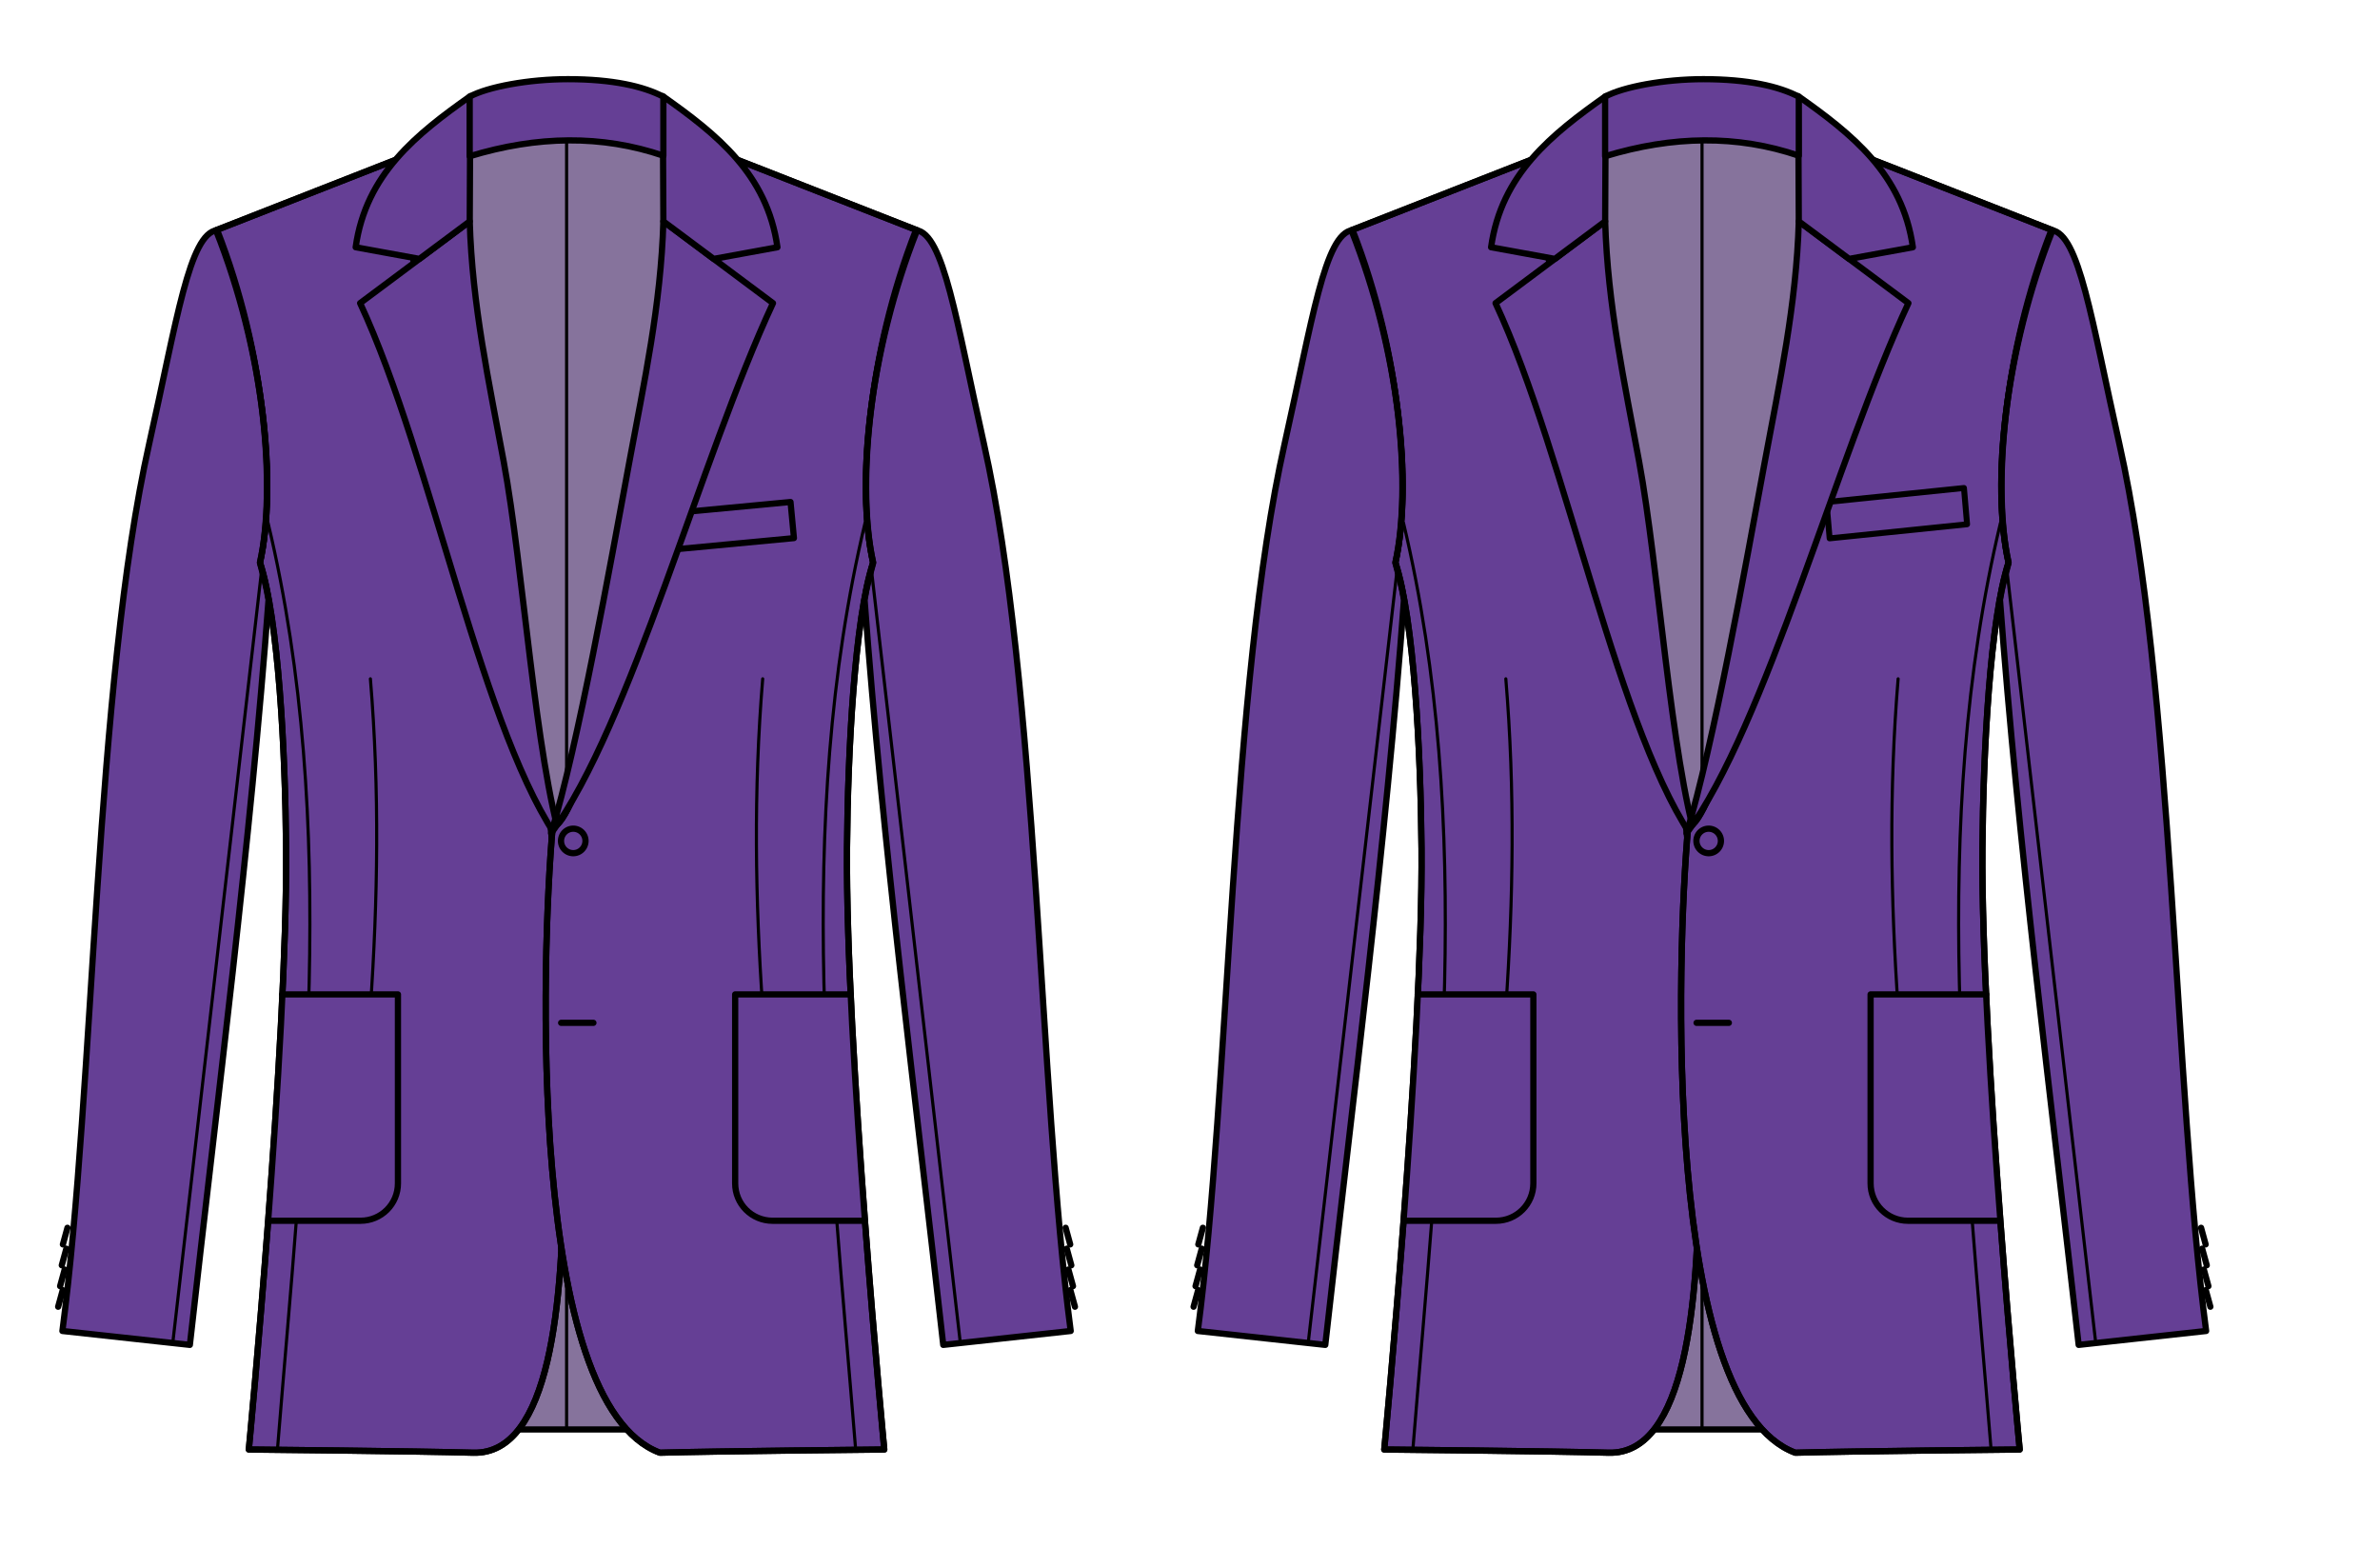 <?xml version="1.0" encoding="UTF-8" standalone="no"?>
<!-- Created with Inkscape (http://www.inkscape.org/) -->

<svg
   xmlns:svg="http://www.w3.org/2000/svg"
   xmlns="http://www.w3.org/2000/svg"
   version="1.1"
   width="1000"
   height="650"
   id="svg4180">
  <defs
     id="defs4182">
    <marker
       refX="0"
       refY="0"
       orient="auto"
       id="Arrow1Mend"
       style="overflow:visible">
      <path
         d="M 0,0 5,-5 -12.5,0 5,5 0,0 z"
         transform="matrix(-0.4,0,0,-0.4,-4,0)"
         id="path4844"
         style="fill-rule:evenodd;stroke:#000000;stroke-width:1pt;marker-start:none" />
    </marker>
    <marker
       refX="0"
       refY="0"
       orient="auto"
       id="Arrow1Mstart"
       style="overflow:visible">
      <path
         d="M 0,0 5,-5 -12.5,0 5,5 0,0 z"
         transform="matrix(0.4,0,0,0.4,4,0)"
         id="path4841"
         style="fill-rule:evenodd;stroke:#000000;stroke-width:1pt;marker-start:none" />
    </marker>
    <marker
       refX="0"
       refY="0"
       orient="auto"
       id="Arrow1Mstartz"
       style="overflow:visible">
      <path
         d="M 0,0 5,-5 -12.5,0 5,5 0,0 z"
         transform="matrix(0.4,0,0,0.4,4,0)"
         id="path5479"
         style="fill:#ff5b77;fill-rule:evenodd;stroke:#ff5b77;stroke-width:1pt;marker-start:none" />
    </marker>
    <marker
       refX="0"
       refY="0"
       orient="auto"
       id="Arrow1Mends"
       style="overflow:visible">
      <path
         d="M 0,0 5,-5 -12.5,0 5,5 0,0 z"
         transform="matrix(-0.4,0,0,-0.4,-4,0)"
         id="path5482"
         style="fill:#ff5b77;fill-rule:evenodd;stroke:#ff5b77;stroke-width:1pt;marker-start:none" />
    </marker>
    <marker
       refX="0"
       refY="0"
       orient="auto"
       id="Arrow1Mstartz-9"
       style="overflow:visible">
      <path
         d="M 0,0 5,-5 -12.5,0 5,5 0,0 z"
         transform="matrix(0.4,0,0,0.4,4,0)"
         id="path5479-7"
         style="fill:#ff5b77;fill-rule:evenodd;stroke:#ff5b77;stroke-width:1pt;marker-start:none" />
    </marker>
    <marker
       refX="0"
       refY="0"
       orient="auto"
       id="Arrow1Mends-9"
       style="overflow:visible">
      <path
         d="M 0,0 5,-5 -12.5,0 5,5 0,0 z"
         transform="matrix(-0.4,0,0,-0.4,-4,0)"
         id="path5482-4"
         style="fill:#ff5b77;fill-rule:evenodd;stroke:#ff5b77;stroke-width:1pt;marker-start:none" />
    </marker>
  </defs>
  <g
     transform="translate(0,-402.362)"
     id="layer1">
    <g
       transform="matrix(2.546,0,0,2.546,-827.098,75.481)"
       id="g5893" />
    <g
       transform="matrix(2.624,0,0,2.624,-875.141,53.395)"
       id="g6512">
      <g
         id="g6514">
        <g
           transform="matrix(-1,0,0,1,1221.97,0)"
           id="g6520">
          <g
             transform="matrix(-0.998,0,0,0.998,1407.5,-0.554)"
             id="g3773">
            <g
               id="g3869">
              <rect
                 width="39.458"
                 height="207.494"
                 x="592.593"
                 y="155.67"
                 id="rect3775"
                 style="fill:#86739c;stroke:#000000;stroke-width:1;stroke-linecap:round;stroke-linejoin:round;stroke-miterlimit:4;stroke-opacity:1;stroke-dasharray:none;stroke-dashoffset:0" />
              <path
                 d="M 610.993,156.236 610.993,362.774"
                 id="path3777"
                 style="fill:#86739c;fill-opacity:1;stroke:#000000;stroke-width:0.5;stroke-linecap:round;stroke-linejoin:round;stroke-miterlimit:4;stroke-opacity:1;stroke-dasharray:none;stroke-dashoffset:0" />
              <g
                 transform="matrix(-1,0,0,1,1221.97,0)"
                 id="g3779">
                <path
                   d="M 638.304,159.416 667.232,170.755 C 659.593,189.972 657.36,211.512 660.179,224.059 657.19,233.211 656.108,254.365 655.983,269.951 655.73,301.264 661.964,366.38 661.964,366.38 661.964,366.38 634.823,366.642 625.961,366.894 613.521,367.249 611.518,342.413 611.518,321.915 611.518,321.915 610.773,286.982 613.616,265.099 621.094,263.589 638.304,159.416 638.304,159.416 z"
                   id="path3781"
                   style="fill:#653f95;fill-opacity:1;stroke:#000000;stroke-width:1;stroke-linecap:round;stroke-linejoin:round;stroke-miterlimit:4;stroke-opacity:1;stroke-dasharray:none;stroke-dashoffset:0" />
                <path
                   d="M 667.048,170.733 C 671.516,171.281 673.51,185.231 677.954,205.031 686.658,243.819 686.734,308.343 691.875,347.362 L 671.423,349.594 C 666.953,309.641 661.714,269.37 658.799,230.038 659.086,228.159 659.658,226.084 660.172,224.126 657.638,212.505 659.189,190.817 667.048,170.733 z"
                   id="path3783"
                   style="fill:#653f95;fill-opacity:1;stroke:#000000;stroke-width:1;stroke-linecap:round;stroke-linejoin:round;stroke-miterlimit:4;stroke-opacity:1;stroke-dasharray:none;stroke-dashoffset:0" />
                <path
                   d="M 642.457,242.725 C 640.965,260.691 641.262,278.21 642.457,295.505"
                   id="path3785"
                   style="fill:#653f95;fill-opacity:0.302;stroke:#000000;stroke-width:0.5;stroke-linecap:round;stroke-linejoin:round;stroke-miterlimit:4;stroke-opacity:1;stroke-dasharray:none;stroke-dashoffset:0" />
                <path
                   d="M 659.882,225.047 674.151,349.17"
                   id="path3787"
                   style="fill:#653f95;fill-opacity:0.302;stroke:#000000;stroke-width:0.5;stroke-linecap:round;stroke-linejoin:round;stroke-miterlimit:4;stroke-opacity:1;stroke-dasharray:none;stroke-dashoffset:0" />
                <path
                   d="M 658.872,217.724 C 647.339,266.302 653.33,316.341 657.357,366.216"
                   id="path3789"
                   style="fill:none;stroke:#000000;stroke-width:0.5;stroke-linecap:round;stroke-linejoin:round;stroke-miterlimit:4;stroke-opacity:1;stroke-dasharray:none;stroke-dashoffset:0" />
                <path
                   d="M 658.556,329.677 644.038,329.677 C 640.714,329.677 638.038,327.001 638.038,323.677 L 638.038,293.359 656.599,293.359"
                   id="path3791"
                   style="fill:#653f95;fill-opacity:1;stroke:#000000;stroke-width:1;stroke-linecap:round;stroke-linejoin:round;stroke-miterlimit:4;stroke-opacity:1;stroke-dashoffset:0" />
                <path
                   d="M 638.304,159.416 667.232,170.755 C 659.593,189.972 657.36,211.512 660.179,224.059 657.19,233.211 656.108,254.365 655.983,269.951 655.73,301.264 661.964,366.38 661.964,366.38 661.964,366.38 634.823,366.642 625.961,366.894 613.521,367.249 611.518,342.413 611.518,321.915 611.518,321.915 611.026,285.719 613.869,263.836 621.347,262.326 638.304,159.416 638.304,159.416 z"
                   id="path3793"
                   style="fill:none;stroke:#000000;stroke-width:1;stroke-linecap:round;stroke-linejoin:round;stroke-miterlimit:4;stroke-opacity:1;stroke-dasharray:none;stroke-dashoffset:0" />
                <path
                   d="M 626.518,169.326 644.107,182.451 C 632.508,207.318 624.465,252.018 611.669,269.406 616.016,255.134 617.933,224.821 621.066,207.886 623.391,195.319 626.141,182.728 626.518,169.326 z"
                   id="path3795"
                   style="fill:#653f95;fill-opacity:1;stroke:#000000;stroke-width:1;stroke-linecap:round;stroke-linejoin:round;stroke-miterlimit:4;stroke-opacity:1;stroke-dasharray:none;stroke-dashoffset:0" />
                <path
                   d="M 626.429,149.237 C 635.011,155.305 643.178,161.713 644.821,173.482 L 634.595,175.351 626.518,169.328 626.429,149.237 z"
                   id="path3797"
                   style="fill:#653f95;fill-opacity:1;stroke:#000000;stroke-width:1;stroke-linecap:round;stroke-linejoin:round;stroke-miterlimit:4;stroke-opacity:1;stroke-dasharray:none;stroke-dashoffset:0" />
                <path
                   d="M 691.063,330.804 691.795,333.472"
                   id="path3799"
                   style="fill:none;stroke:#000000;stroke-width:1;stroke-linecap:round;stroke-linejoin:round;stroke-miterlimit:4;stroke-opacity:1;stroke-dasharray:none;stroke-dashoffset:0" />
                <path
                   d="M 691.242,334.152 691.974,336.82"
                   id="path3801"
                   style="fill:none;stroke:#000000;stroke-width:1;stroke-linecap:round;stroke-linejoin:round;stroke-miterlimit:4;stroke-opacity:1;stroke-dasharray:none;stroke-dashoffset:0" />
                <path
                   d="M 691.51,337.5 692.242,340.168"
                   id="path3803"
                   style="fill:none;stroke:#000000;stroke-width:1;stroke-linecap:round;stroke-linejoin:round;stroke-miterlimit:4;stroke-opacity:1;stroke-dasharray:none;stroke-dashoffset:0" />
                <path
                   d="M 691.823,340.804 692.555,343.472"
                   id="path3805"
                   style="fill:none;stroke:#000000;stroke-width:1;stroke-linecap:round;stroke-linejoin:round;stroke-miterlimit:4;stroke-opacity:1;stroke-dasharray:none;stroke-dashoffset:0" />
              </g>
              <path
                 d="M 638.304,159.416 667.232,170.755 C 659.593,189.972 657.36,211.512 660.179,224.059 657.19,233.211 656.108,254.365 655.983,269.951 655.73,301.264 661.964,366.38 661.964,366.38 661.964,366.38 634.823,366.642 625.961,366.894 604.638,358.969 606.931,287.115 608.755,266.551 616.233,265.041 638.304,159.416 638.304,159.416 z"
                 id="path3809"
                 style="fill:#653f95;fill-opacity:1;stroke:#000000;stroke-width:1;stroke-linecap:round;stroke-linejoin:round;stroke-miterlimit:4;stroke-opacity:1;stroke-dasharray:none;stroke-dashoffset:0" />
              <path
                 d="M 667.048,170.733 C 671.516,171.281 673.51,185.231 677.954,205.031 686.658,243.819 686.734,308.343 691.875,347.362 L 671.423,349.594 C 666.953,309.641 661.714,269.37 658.799,230.038 659.086,228.159 659.658,226.084 660.172,224.126 657.638,212.505 659.189,190.817 667.048,170.733 z"
                 id="path3811"
                 style="fill:#653f95;fill-opacity:1;stroke:#000000;stroke-width:1;stroke-linecap:round;stroke-linejoin:round;stroke-miterlimit:4;stroke-opacity:1;stroke-dasharray:none;stroke-dashoffset:0" />
              <rect
                 width="24.004"
                 height="5.821"
                 x="599.65"
                 y="274.073"
                 transform="matrix(0.996,-0.094,0.094,0.996,0,0)"
                 id="rect3813"
                 style="fill:#653f95;fill-opacity:0.302;stroke:#000000;stroke-width:0.987;stroke-linecap:round;stroke-linejoin:round;stroke-miterlimit:4;stroke-opacity:1;stroke-dasharray:none;stroke-dashoffset:0" />
              <path
                 d="M 642.457,242.725 C 640.965,260.691 641.262,278.21 642.457,295.505"
                 id="path3815"
                 style="fill:#653f95;fill-opacity:0.302;stroke:#000000;stroke-width:0.5;stroke-linecap:round;stroke-linejoin:round;stroke-miterlimit:4;stroke-opacity:1;stroke-dasharray:none;stroke-dashoffset:0" />
              <path
                 d="M 659.882,225.047 674.151,349.17"
                 id="path3817"
                 style="fill:#653f95;fill-opacity:0.302;stroke:#000000;stroke-width:0.5;stroke-linecap:round;stroke-linejoin:round;stroke-miterlimit:4;stroke-opacity:1;stroke-dasharray:none;stroke-dashoffset:0" />
              <path
                 d="M 658.872,217.724 C 647.339,266.302 653.33,316.341 657.357,366.216"
                 id="path3819"
                 style="fill:none;stroke:#000000;stroke-width:0.5;stroke-linecap:round;stroke-linejoin:round;stroke-miterlimit:4;stroke-opacity:1;stroke-dasharray:none;stroke-dashoffset:0" />
              <path
                 d="M 658.556,329.677 644.038,329.677 C 640.714,329.677 638.038,327.001 638.038,323.677 L 638.038,293.359 656.599,293.359"
                 id="path3821"
                 style="fill:#653f95;fill-opacity:1;stroke:#000000;stroke-width:1;stroke-linecap:round;stroke-linejoin:round;stroke-miterlimit:4;stroke-opacity:1;stroke-dashoffset:0" />
              <path
                 d="M 638.304,159.416 667.232,170.755 C 659.593,189.972 657.36,211.512 660.179,224.059 657.19,233.211 656.108,254.365 655.983,269.951 655.73,301.264 661.964,366.38 661.964,366.38 661.964,366.38 634.823,366.642 625.961,366.894 604.638,358.969 606.931,287.115 608.755,266.551 616.233,265.041 638.304,159.416 638.304,159.416 z"
                 id="path6109"
                 style="fill:none;stroke:#000000;stroke-width:1;stroke-linecap:round;stroke-linejoin:round;stroke-miterlimit:4;stroke-opacity:1;stroke-dasharray:none;stroke-dashoffset:0" />
              <path
                 d="M 626.518,169.326 644.107,182.451 C 632.508,207.318 621.309,250.123 608.513,267.511 612.86,253.239 617.933,224.821 621.066,207.886 623.391,195.319 626.141,182.728 626.518,169.326 z"
                 id="path3825"
                 style="fill:#653f95;fill-opacity:1;stroke:#000000;stroke-width:1;stroke-linecap:round;stroke-linejoin:round;stroke-miterlimit:4;stroke-opacity:1;stroke-dasharray:none;stroke-dashoffset:0" />
              <path
                 d="M 626.429,149.237 C 635.011,155.305 643.178,161.713 644.821,173.482 L 634.595,175.351 626.518,169.328 626.429,149.237 z"
                 id="path3827"
                 style="fill:#653f95;fill-opacity:1;stroke:#000000;stroke-width:1;stroke-linecap:round;stroke-linejoin:round;stroke-miterlimit:4;stroke-opacity:1;stroke-dasharray:none;stroke-dashoffset:0" />
              <path
                 d="M 691.063,330.804 691.795,333.472"
                 id="path3829"
                 style="fill:none;stroke:#000000;stroke-width:1;stroke-linecap:round;stroke-linejoin:round;stroke-miterlimit:4;stroke-opacity:1;stroke-dasharray:none;stroke-dashoffset:0" />
              <path
                 d="M 691.242,334.152 691.974,336.82"
                 id="path3831"
                 style="fill:none;stroke:#000000;stroke-width:1;stroke-linecap:round;stroke-linejoin:round;stroke-miterlimit:4;stroke-opacity:1;stroke-dasharray:none;stroke-dashoffset:0" />
              <path
                 d="M 691.51,337.5 692.242,340.168"
                 id="path3833"
                 style="fill:none;stroke:#000000;stroke-width:1;stroke-linecap:round;stroke-linejoin:round;stroke-miterlimit:4;stroke-opacity:1;stroke-dasharray:none;stroke-dashoffset:0" />
              <path
                 d="M 691.823,340.804 692.555,343.472"
                 id="path3835"
                 style="fill:none;stroke:#000000;stroke-width:1;stroke-linecap:round;stroke-linejoin:round;stroke-miterlimit:4;stroke-opacity:1;stroke-dasharray:none;stroke-dashoffset:0" />
              <path
                 d="M 626.428,269.326 A 1.964,1.964 0 1 1 622.5,269.326 1.964,1.964 0 1 1 626.428,269.326 z"
                 transform="translate(-12.404,-0.591)"
                 id="path3837"
                 style="fill:none;stroke:#000000;stroke-width:1;stroke-linecap:round;stroke-linejoin:round;stroke-miterlimit:4;stroke-opacity:1;stroke-dasharray:none;stroke-dashoffset:0" />
              <path
                 d="M 610.117,297.921 615.296,297.921"
                 id="path3839"
                 style="fill:none;stroke:#000000;stroke-width:1;stroke-linecap:round;stroke-linejoin:round;stroke-miterlimit:4;stroke-opacity:1;stroke-dasharray:none;stroke-dashoffset:0" />
              <path
                 d="M 595.446,158.88 C 606.275,155.58 616.642,155.424 626.518,158.791 L 626.518,149.326 C 623.332,147.66 618.383,146.514 611.205,146.514 604.922,146.514 598.334,147.739 595.446,149.316 L 595.446,158.88 z"
                 id="path3841"
                 style="fill:#653f95;fill-opacity:1;stroke:#000000;stroke-width:1;stroke-linecap:round;stroke-linejoin:round;stroke-miterlimit:4;stroke-opacity:1;stroke-dasharray:none;stroke-dashoffset:0" />
            </g>
          </g>
          <g
             transform="matrix(-0.998,0,0,0.998,1225.69,-0.554)"
             id="g8023">
            <g
               id="g8025">
              <rect
                 width="39.458"
                 height="207.494"
                 x="592.593"
                 y="155.67"
                 id="rect8027"
                 style="fill:#86739c;stroke:#000000;stroke-width:1;stroke-linecap:round;stroke-linejoin:round;stroke-miterlimit:4;stroke-opacity:1;stroke-dasharray:none;stroke-dashoffset:0" />
              <path
                 d="M 610.993,156.236 610.993,362.774"
                 id="path8029"
                 style="fill:#86739c;fill-opacity:1;stroke:#000000;stroke-width:0.5;stroke-linecap:round;stroke-linejoin:round;stroke-miterlimit:4;stroke-opacity:1;stroke-dasharray:none;stroke-dashoffset:0" />
              <g
                 transform="matrix(-1,0,0,1,1221.97,0)"
                 id="g8031">
                <path
                   d="M 638.304,159.416 667.232,170.755 C 659.593,189.972 657.36,211.512 660.179,224.059 657.19,233.211 656.108,254.365 655.983,269.951 655.73,301.264 661.964,366.38 661.964,366.38 661.964,366.38 634.823,366.642 625.961,366.894 613.521,367.249 611.518,342.413 611.518,321.915 611.518,321.915 610.773,286.982 613.616,265.099 621.094,263.589 638.304,159.416 638.304,159.416 z"
                   id="path8033"
                   style="fill:#653f95;fill-opacity:1;stroke:#000000;stroke-width:1;stroke-linecap:round;stroke-linejoin:round;stroke-miterlimit:4;stroke-opacity:1;stroke-dasharray:none;stroke-dashoffset:0" />
                <path
                   d="M 667.048,170.733 C 671.516,171.281 673.51,185.231 677.954,205.031 686.658,243.819 686.734,308.343 691.875,347.362 L 671.423,349.594 C 666.953,309.641 661.714,269.37 658.799,230.038 659.086,228.159 659.658,226.084 660.172,224.126 657.638,212.505 659.189,190.817 667.048,170.733 z"
                   id="path8035"
                   style="fill:#653f95;fill-opacity:1;stroke:#000000;stroke-width:1;stroke-linecap:round;stroke-linejoin:round;stroke-miterlimit:4;stroke-opacity:1;stroke-dasharray:none;stroke-dashoffset:0" />
                <path
                   d="M 642.457,242.725 C 640.965,260.691 641.262,278.21 642.457,295.505"
                   id="path8037"
                   style="fill:#653f95;fill-opacity:0.302;stroke:#000000;stroke-width:0.5;stroke-linecap:round;stroke-linejoin:round;stroke-miterlimit:4;stroke-opacity:1;stroke-dasharray:none;stroke-dashoffset:0" />
                <path
                   d="M 659.882,225.047 674.151,349.17"
                   id="path8039"
                   style="fill:#653f95;fill-opacity:0.302;stroke:#000000;stroke-width:0.5;stroke-linecap:round;stroke-linejoin:round;stroke-miterlimit:4;stroke-opacity:1;stroke-dasharray:none;stroke-dashoffset:0" />
                <path
                   d="M 658.872,217.724 C 647.339,266.302 653.33,316.341 657.357,366.216"
                   id="path8041"
                   style="fill:none;stroke:#000000;stroke-width:0.5;stroke-linecap:round;stroke-linejoin:round;stroke-miterlimit:4;stroke-opacity:1;stroke-dasharray:none;stroke-dashoffset:0" />
                <path
                   d="M 658.556,329.677 644.038,329.677 C 640.714,329.677 638.038,327.001 638.038,323.677 L 638.038,293.359 656.599,293.359"
                   id="path8043"
                   style="fill:#653f95;fill-opacity:1;stroke:#000000;stroke-width:1;stroke-linecap:round;stroke-linejoin:round;stroke-miterlimit:4;stroke-opacity:1;stroke-dashoffset:0" />
                <path
                   d="M 638.304,159.416 667.232,170.755 C 659.593,189.972 657.36,211.512 660.179,224.059 657.19,233.211 656.108,254.365 655.983,269.951 655.73,301.264 661.964,366.38 661.964,366.38 661.964,366.38 634.823,366.642 625.961,366.894 613.521,367.249 611.518,342.413 611.518,321.915 611.518,321.915 611.026,285.719 613.869,263.836 621.347,262.326 638.304,159.416 638.304,159.416 z"
                   id="path8045"
                   style="fill:none;stroke:#000000;stroke-width:1;stroke-linecap:round;stroke-linejoin:round;stroke-miterlimit:4;stroke-opacity:1;stroke-dasharray:none;stroke-dashoffset:0" />
                <path
                   d="M 626.518,169.326 644.107,182.451 C 632.508,207.318 624.465,252.018 611.669,269.406 616.016,255.134 617.933,224.821 621.066,207.886 623.391,195.319 626.141,182.728 626.518,169.326 z"
                   id="path8047"
                   style="fill:#653f95;fill-opacity:1;stroke:#000000;stroke-width:1;stroke-linecap:round;stroke-linejoin:round;stroke-miterlimit:4;stroke-opacity:1;stroke-dasharray:none;stroke-dashoffset:0" />
                <path
                   d="M 626.429,149.237 C 635.011,155.305 643.178,161.713 644.821,173.482 L 634.595,175.351 626.518,169.328 626.429,149.237 z"
                   id="path8049"
                   style="fill:#653f95;fill-opacity:1;stroke:#000000;stroke-width:1;stroke-linecap:round;stroke-linejoin:round;stroke-miterlimit:4;stroke-opacity:1;stroke-dasharray:none;stroke-dashoffset:0" />
                <path
                   d="M 691.063,330.804 691.795,333.472"
                   id="path8051"
                   style="fill:none;stroke:#000000;stroke-width:1;stroke-linecap:round;stroke-linejoin:round;stroke-miterlimit:4;stroke-opacity:1;stroke-dasharray:none;stroke-dashoffset:0" />
                <path
                   d="M 691.242,334.152 691.974,336.82"
                   id="path8053"
                   style="fill:none;stroke:#000000;stroke-width:1;stroke-linecap:round;stroke-linejoin:round;stroke-miterlimit:4;stroke-opacity:1;stroke-dasharray:none;stroke-dashoffset:0" />
                <path
                   d="M 691.51,337.5 692.242,340.168"
                   id="path8055"
                   style="fill:none;stroke:#000000;stroke-width:1;stroke-linecap:round;stroke-linejoin:round;stroke-miterlimit:4;stroke-opacity:1;stroke-dasharray:none;stroke-dashoffset:0" />
                <path
                   d="M 691.823,340.804 692.555,343.472"
                   id="path8057"
                   style="fill:none;stroke:#000000;stroke-width:1;stroke-linecap:round;stroke-linejoin:round;stroke-miterlimit:4;stroke-opacity:1;stroke-dasharray:none;stroke-dashoffset:0" />
              </g>
              <path
                 d="M 638.304,159.416 667.232,170.755 C 659.593,189.972 657.36,211.512 660.179,224.059 657.19,233.211 656.108,254.365 655.983,269.951 655.73,301.264 661.964,366.38 661.964,366.38 661.964,366.38 634.823,366.642 625.961,366.894 604.638,358.969 606.931,287.115 608.755,266.551 616.233,265.041 638.304,159.416 638.304,159.416 z"
                 id="path8059"
                 style="fill:#653f95;fill-opacity:1;stroke:#000000;stroke-width:1;stroke-linecap:round;stroke-linejoin:round;stroke-miterlimit:4;stroke-opacity:1;stroke-dasharray:none;stroke-dashoffset:0" />
              <path
                 d="M 667.048,170.733 C 671.516,171.281 673.51,185.231 677.954,205.031 686.658,243.819 686.734,308.343 691.875,347.362 L 671.423,349.594 C 666.953,309.641 661.714,269.37 658.799,230.038 659.086,228.159 659.658,226.084 660.172,224.126 657.638,212.505 659.189,190.817 667.048,170.733 z"
                 id="path8061"
                 style="fill:#653f95;fill-opacity:1;stroke:#000000;stroke-width:1;stroke-linecap:round;stroke-linejoin:round;stroke-miterlimit:4;stroke-opacity:1;stroke-dasharray:none;stroke-dashoffset:0" />
              <rect
                 width="22.165"
                 height="5.844"
                 x="610.132"
                 y="277.713"
                 transform="matrix(0.995,-0.102,0.086,0.996,0,0)"
                 id="rect8063"
                 style="fill:#653f95;fill-opacity:0.302;stroke:#000000;stroke-width:0.95;stroke-linecap:round;stroke-linejoin:round;stroke-miterlimit:4;stroke-opacity:1;stroke-dasharray:none;stroke-dashoffset:0" />
              <path
                 d="M 642.457,242.725 C 640.965,260.691 641.262,278.21 642.457,295.505"
                 id="path8065"
                 style="fill:#653f95;fill-opacity:0.302;stroke:#000000;stroke-width:0.5;stroke-linecap:round;stroke-linejoin:round;stroke-miterlimit:4;stroke-opacity:1;stroke-dasharray:none;stroke-dashoffset:0" />
              <path
                 d="M 659.882,225.047 674.151,349.17"
                 id="path8067"
                 style="fill:#653f95;fill-opacity:0.302;stroke:#000000;stroke-width:0.5;stroke-linecap:round;stroke-linejoin:round;stroke-miterlimit:4;stroke-opacity:1;stroke-dasharray:none;stroke-dashoffset:0" />
              <path
                 d="M 658.872,217.724 C 647.339,266.302 653.33,316.341 657.357,366.216"
                 id="path8069"
                 style="fill:none;stroke:#000000;stroke-width:0.5;stroke-linecap:round;stroke-linejoin:round;stroke-miterlimit:4;stroke-opacity:1;stroke-dasharray:none;stroke-dashoffset:0" />
              <path
                 d="M 658.556,329.677 644.038,329.677 C 640.714,329.677 638.038,327.001 638.038,323.677 L 638.038,293.359 656.599,293.359"
                 id="path8071"
                 style="fill:#653f95;fill-opacity:1;stroke:#000000;stroke-width:1;stroke-linecap:round;stroke-linejoin:round;stroke-miterlimit:4;stroke-opacity:1;stroke-dashoffset:0" />
              <path
                 d="M 638.304,159.416 667.232,170.755 C 659.593,189.972 657.36,211.512 660.179,224.059 657.19,233.211 656.108,254.365 655.983,269.951 655.73,301.264 661.964,366.38 661.964,366.38 661.964,366.38 634.823,366.642 625.961,366.894 604.638,358.969 606.931,287.115 608.755,266.551 616.233,265.041 638.304,159.416 638.304,159.416 z"
                 id="path8073"
                 style="fill:none;stroke:#000000;stroke-width:1;stroke-linecap:round;stroke-linejoin:round;stroke-miterlimit:4;stroke-opacity:1;stroke-dasharray:none;stroke-dashoffset:0" />
              <path
                 d="M 626.518,169.326 644.107,182.451 C 632.508,207.318 621.309,250.123 608.513,267.511 612.86,253.239 617.933,224.821 621.066,207.886 623.391,195.319 626.141,182.728 626.518,169.326 z"
                 id="path8075"
                 style="fill:#653f95;fill-opacity:1;stroke:#000000;stroke-width:1;stroke-linecap:round;stroke-linejoin:round;stroke-miterlimit:4;stroke-opacity:1;stroke-dasharray:none;stroke-dashoffset:0" />
              <path
                 d="M 626.429,149.237 C 635.011,155.305 643.178,161.713 644.821,173.482 L 634.595,175.351 626.518,169.328 626.429,149.237 z"
                 id="path8077"
                 style="fill:#653f95;fill-opacity:1;stroke:#000000;stroke-width:1;stroke-linecap:round;stroke-linejoin:round;stroke-miterlimit:4;stroke-opacity:1;stroke-dasharray:none;stroke-dashoffset:0" />
              <path
                 d="M 691.063,330.804 691.795,333.472"
                 id="path8079"
                 style="fill:none;stroke:#000000;stroke-width:1;stroke-linecap:round;stroke-linejoin:round;stroke-miterlimit:4;stroke-opacity:1;stroke-dasharray:none;stroke-dashoffset:0" />
              <path
                 d="M 691.242,334.152 691.974,336.82"
                 id="path8081"
                 style="fill:none;stroke:#000000;stroke-width:1;stroke-linecap:round;stroke-linejoin:round;stroke-miterlimit:4;stroke-opacity:1;stroke-dasharray:none;stroke-dashoffset:0" />
              <path
                 d="M 691.51,337.5 692.242,340.168"
                 id="path8083"
                 style="fill:none;stroke:#000000;stroke-width:1;stroke-linecap:round;stroke-linejoin:round;stroke-miterlimit:4;stroke-opacity:1;stroke-dasharray:none;stroke-dashoffset:0" />
              <path
                 d="M 691.823,340.804 692.555,343.472"
                 id="path8085"
                 style="fill:none;stroke:#000000;stroke-width:1;stroke-linecap:round;stroke-linejoin:round;stroke-miterlimit:4;stroke-opacity:1;stroke-dasharray:none;stroke-dashoffset:0" />
              <path
                 d="M 626.428,269.326 A 1.964,1.964 0 1 1 622.5,269.326 1.964,1.964 0 1 1 626.428,269.326 z"
                 transform="translate(-12.404,-0.591)"
                 id="path8087"
                 style="fill:none;stroke:#000000;stroke-width:1;stroke-linecap:round;stroke-linejoin:round;stroke-miterlimit:4;stroke-opacity:1;stroke-dasharray:none;stroke-dashoffset:0" />
              <path
                 d="M 610.117,297.921 615.296,297.921"
                 id="path8089"
                 style="fill:none;stroke:#000000;stroke-width:1;stroke-linecap:round;stroke-linejoin:round;stroke-miterlimit:4;stroke-opacity:1;stroke-dasharray:none;stroke-dashoffset:0" />
              <path
                 d="M 595.446,158.88 C 606.275,155.58 616.642,155.424 626.518,158.791 L 626.518,149.326 C 623.332,147.66 618.383,146.514 611.205,146.514 604.922,146.514 598.334,147.739 595.446,149.316 L 595.446,158.88 z"
                 id="path8091"
                 style="fill:#653f95;fill-opacity:1;stroke:#000000;stroke-width:1;stroke-linecap:round;stroke-linejoin:round;stroke-miterlimit:4;stroke-opacity:1;stroke-dasharray:none;stroke-dashoffset:0" />
            </g>
          </g>
        </g>
      </g>
    </g>
  </g>
</svg>
